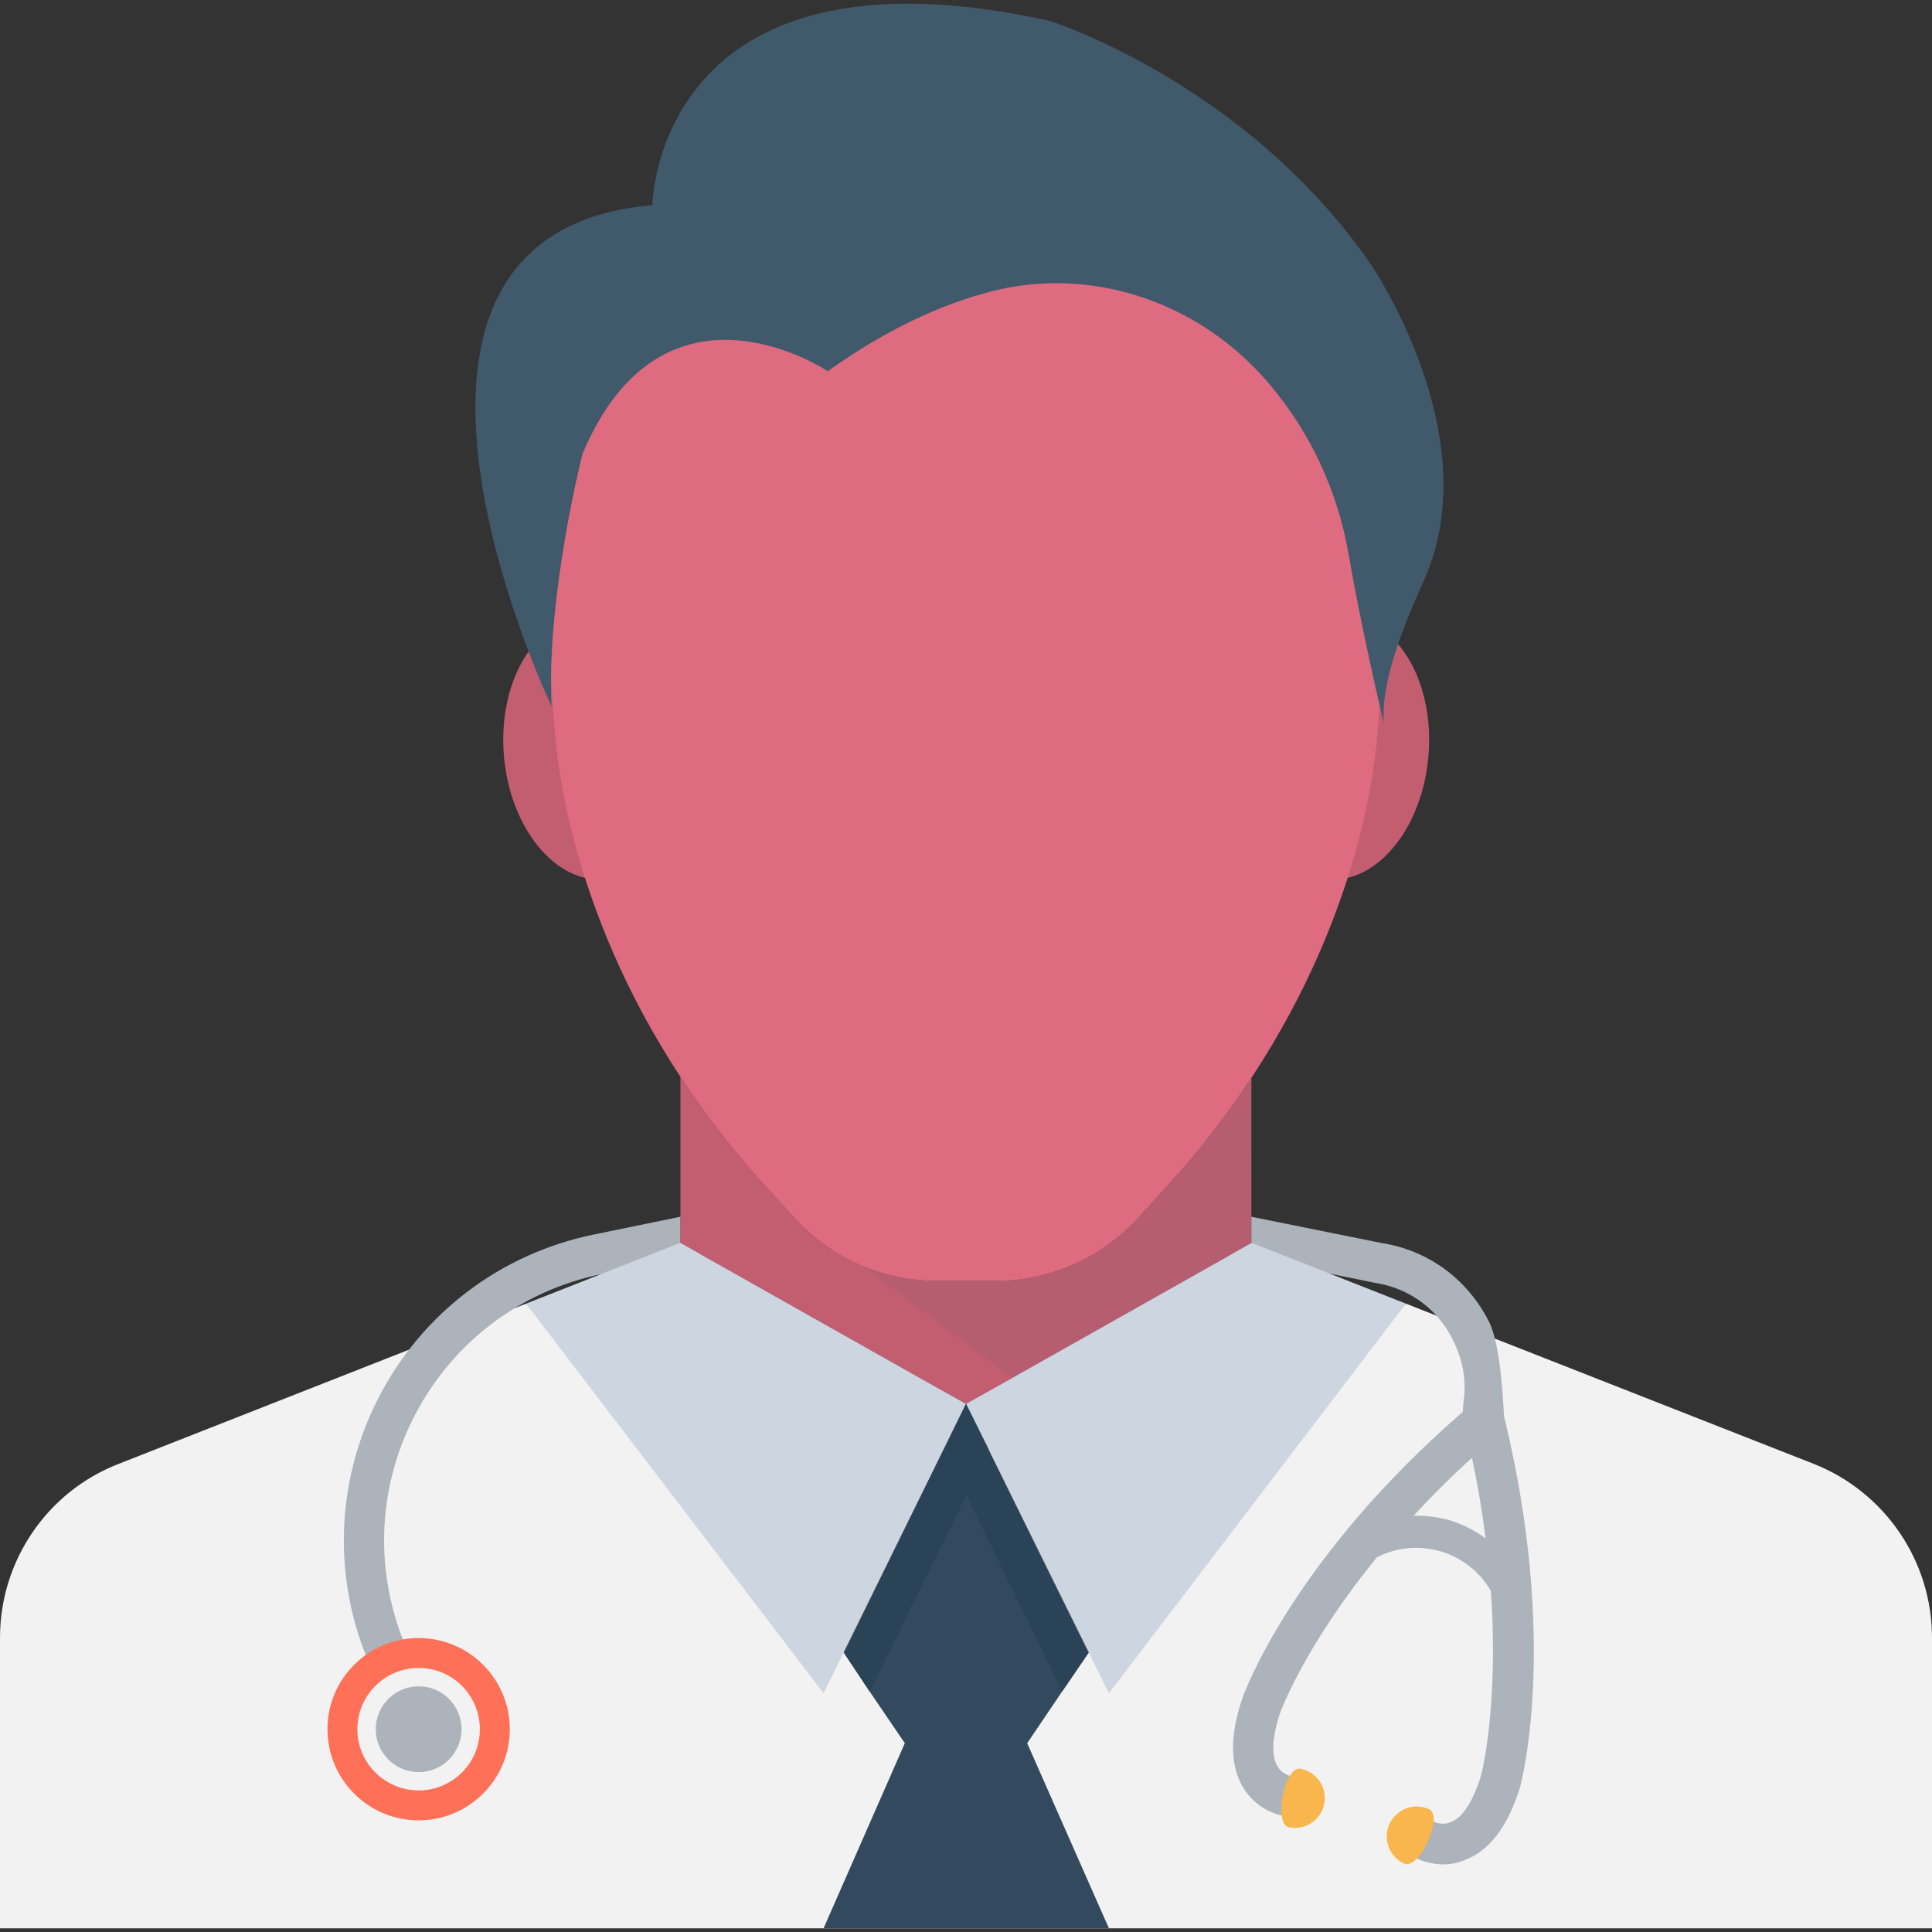 <?xml version="1.0" encoding="UTF-8" standalone="no"?>
<svg
   xmlns:dc="http://purl.org/dc/elements/1.1/"
   xmlns:cc="http://creativecommons.org/ns#"
   xmlns:rdf="http://www.w3.org/1999/02/22-rdf-syntax-ns#"
   xmlns:svg="http://www.w3.org/2000/svg"
   xmlns="http://www.w3.org/2000/svg"
   xmlns:sodipodi="http://sodipodi.sourceforge.net/DTD/sodipodi-0.dtd"
   xmlns:inkscape="http://www.inkscape.org/namespaces/inkscape"
   version="1.1"
   id="Capa_1"
   x="0px"
   y="0px"
   viewBox="0 0 512 512"
   style="enable-background:new 0 0 512 512;"
   xml:space="preserve"
   sodipodi:docname="doctor.svg"
   inkscape:version="1.0.1 (3bc2e813f5, 2020-09-07)"><rect x="0" y="0" width="512" height="512" fill="#333333" stroke="none"/><defs
   id="defs412" /><sodipodi:namedview
   pagecolor="#ffffff"
   bordercolor="#666666"
   borderopacity="1"
   objecttolerance="10"
   gridtolerance="10"
   guidetolerance="10"
   inkscape:pageopacity="0"
   inkscape:pageshadow="2"
   inkscape:window-width="1326"
   inkscape:window-height="704"
   id="namedview410"
   showgrid="false"
   inkscape:zoom="0.70225182"
   inkscape:cx="160.64884"
   inkscape:cy="200.12416"
   inkscape:window-x="40"
   inkscape:window-y="27"
   inkscape:window-maximized="1"
   inkscape:current-layer="Capa_1" />
<path
   style="fill:#F2F2F2;"
   d="M512,434.016v77.013H0v-77.013c0-20.373,12.48-38.731,31.456-46.08l107.957-42.453l84.267,92.597  l26.443-53.867v-0.107L256,372.043l5.984,12.064l26.453,53.973l84.149-92.597l108.064,42.453  C499.52,395.403,512,413.643,512,434.016"
   id="path333" />
<path
   style="fill:#c35e71;fill-opacity:1"
   d="M331.52,329.483h0.107v-43.84c-5.6,8.491-12.107,17.109-19.669,25.728l-10.453,11.52  c-9.6,10.443-23.253,16.533-37.44,16.533h-16c-14.187,0-27.851-6.08-37.44-16.533l-10.453-11.52  c-7.648-8.693-14.229-17.429-19.851-26.005v44.043l0.171,0.085l65.813,37.12l9.707,5.44l9.707-5.44L331.52,329.483z"
   id="path335" />
<g
   style="opacity:0.1;"
   id="g341">
	<g
   id="g339">
		<path
   style="fill:#40596B;"
   d="M229.024,335.52c-0.064-0.021-0.128-0.043-0.192-0.064c-0.107-0.043-0.224-0.075-0.331-0.107    c-0.107-0.053-0.224-0.064-0.373-0.117l40.224,29.877l63.168-35.627h0.064l0.043-43.616c-0.107,0.16-14.997,19.669-19.669,25.483    l-10.453,11.531c-9.6,10.443-23.253,16.533-37.44,16.533h-16c-3.232,0-6.4-0.352-9.504-1.013    C235.275,337.771,232.107,336.789,229.024,335.52"
   id="path337" />
	</g>
</g>
<g
   id="g347"
   style="fill:#c35e71;fill-opacity:1">
	<path
   style="fill:#c35e71;fill-opacity:1"
   d="M181.141,196.309c1.664,19.147-7.627,35.605-20.747,36.736   c-13.141,1.152-25.141-13.451-26.837-32.597c-1.664-19.147,7.627-35.584,20.768-36.736   C167.456,162.56,179.477,177.152,181.141,196.309"
   id="path343" />
	<path
   style="fill:#c35e71;fill-opacity:1"
   d="M378.539,200.469c-1.664,19.147-13.685,33.739-26.816,32.587   c-13.141-1.152-22.443-17.589-20.747-36.736c1.664-19.147,13.685-33.749,26.816-32.597   C370.933,164.853,380.224,181.312,378.539,200.469"
   id="path345" />
</g>
<path
   style="fill:#de6b80;fill-opacity:1"
   d="m 364.853,196.4 c -2.016,21.44 -12.171,68.683 -52.896,114.976 l -10.453,11.52 c -9.6,10.453 -23.253,16.544 -37.44,16.544 h -16 c -14.187,0 -27.851,-6.08 -37.44,-16.544 l -10.453,-11.52 C 159.424,265.083 149.398,217.829 147.254,196.4 c -2.88,-29.547 -1.707,-67.093 0,-76.8 9.707,-56.853 58.357,-92.16 108.811,-92.16 50.443,0 99.083,35.307 108.789,92.16 1.706,9.707 2.879,47.264 -10e-4,76.8"
   id="path349" />
<path
   style="fill:#40596B;"
   d="M172.896,54.368c0,0,0.747-71.819,105.163-48.875c0,0,51.808,16.277,85.141,64.427  c0,0,31.275,45.419,14.272,83.627c-5.525,12.405-11.456,26.603-10.773,38.005c0,0-5.792-24.203-9.248-44.373  c-2.891-16.896-10.165-32.725-21.333-45.717l-0.331-0.395c-18.08-20.939-46.379-30.731-73.141-23.829  c-12.768,3.296-27.296,9.728-43.275,21.131c0,0-43.499-29.195-65.003,21.909c0,0-9.579,37.355-8.224,66.859  C146.144,187.125,86.272,61.771,172.896,54.368"
   id="path351" />
<path
   style="fill:#ACB3BA;"
   d="M398.603,375.349c-0.213-1.813-0.629-18.443-4.043-25.163c-5.771-11.317-16.107-18.88-28.587-20.8  l-34.347-6.933v7.04h-0.107l-4.917,2.773l37.664,7.68c9.067,1.387,16.651,6.827,20.693,15.029  c2.667,5.227,3.755,10.891,2.891,16.437l-0.224,2.773c-45.12,39.147-57.92,74.453-58.453,76.053  c-3.392,10.133-3.189,18.133,0.544,23.893c4.171,6.507,10.976,7.253,11.829,7.36l1.067-10.667c-0.107,0-2.667-0.437-4.043-2.667  c-1.707-2.784-1.504-7.893,0.747-14.411c0.107-0.224,6.4-17.589,25.6-41.077c5.333-2.667,11.296-3.189,17.067-1.493  c5.547,1.707,10.229,5.451,13.12,10.443c2.123,30.837-2.56,48.971-2.667,49.077c-2.037,6.613-4.811,10.987-7.893,12.16  c-2.453,1.077-4.704-0.107-4.704-0.213l-2.667,4.683l-2.773,4.619c0.437,0.32,3.733,2.133,8.107,2.133  c1.813,0,3.755-0.32,5.771-1.173c6.4-2.443,11.317-8.853,14.496-19.093C403.211,472.213,413.12,434.976,398.603,375.349   M384.437,402.976c-3.211-0.96-6.624-1.376-9.835-1.269c4.608-5.024,9.707-10.133,15.477-15.349  c1.6,7.456,2.773,14.603,3.627,21.333C390.933,405.643,387.829,404.053,384.437,402.976"
   id="path353" />
<g
   id="g359">
	<path
   style="fill:#F8B64C;"
   d="M350.933,478.037c-0.853,4.288-5.024,7.083-9.312,6.24c-4.267-0.843-1.227-16.384,3.061-15.541   C348.971,469.579,351.776,473.749,350.933,478.037"
   id="path355" />
	<path
   style="fill:#F8B64C;"
   d="M368.224,483.371c-1.813,3.979-0.085,8.672,3.893,10.496c3.979,1.824,10.581-12.565,6.603-14.4   C374.773,477.643,370.059,479.392,368.224,483.371"
   id="path357" />
</g>
<path
   style="fill:#ACB3BA;"
   d="M180.48,329.483l-0.171-0.085v-6.955l-23.061,4.747c-24.608,5.067-45.312,20.768-56.853,43.061  c-11.52,22.315-12.352,48.299-2.251,71.296l9.771-4.288c-8.789-20.032-8.107-42.656,1.963-62.101  c10.037-19.413,28.085-33.099,49.504-37.504l26.059-5.365L180.48,329.483z"
   id="path361" />
<g
   id="g367">
	<polygon
   style="fill:#CDD6E0;"
   points="372.587,345.483 293.877,448.736 256,372.043 265.707,366.603 331.52,329.483    331.627,329.483 331.733,329.376  "
   id="polygon363" />
	<polygon
   style="fill:#CDD6E0;"
   points="139.413,345.483 218.251,448.736 256,372.043 246.293,366.603 180.48,329.483    180.267,329.376  "
   id="polygon365" />
</g>
<polygon
   style="fill:#334A5E;"
   points="218.251,511.029 239.787,461.963 230.496,448.309 223.691,438.069 250.123,384.107   256,372.043 261.984,384.107 261.984,384.213 288.437,438.069 281.504,448.213 272.213,461.963 293.877,511.029 "
   id="polygon369" />
<polygon
   style="fill:#2A4356;"
   points="288.437,438.069 281.504,448.213 256.107,396.256 230.496,448.309 223.691,438.069   250.123,384.107 256,372.043 261.984,384.107 261.984,384.213 "
   id="polygon371" />
<path
   style="fill:#FF7058;"
   d="M135.104,458.251c0,13.333-10.837,24.16-24.171,24.16s-24.149-10.827-24.149-24.16  c0-13.333,10.816-24.149,24.149-24.149S135.104,444.917,135.104,458.251"
   id="path373" />
<path
   style="fill:#F2F2F2;"
   d="M127.168,458.251c0,8.96-7.253,16.224-16.213,16.224c-8.981,0-16.245-7.275-16.245-16.224  s7.275-16.224,16.245-16.224C119.915,442.027,127.168,449.291,127.168,458.251"
   id="path375" />
<path
   style="fill:#ACB3BA;"
   d="M122.315,458.251c0,6.293-5.088,11.371-11.349,11.371c-6.293,0-11.392-5.088-11.392-11.371  c0-6.272,5.109-11.36,11.392-11.36C117.227,446.891,122.315,451.979,122.315,458.251"
   id="path377" />
<g
   id="g379">
</g>
<g
   id="g381">
</g>
<g
   id="g383">
</g>
<g
   id="g385">
</g>
<g
   id="g387">
</g>
<g
   id="g389">
</g>
<g
   id="g391">
</g>
<g
   id="g393">
</g>
<g
   id="g395">
</g>
<g
   id="g397">
</g>
<g
   id="g399">
</g>
<g
   id="g401">
</g>
<g
   id="g403">
</g>
<g
   id="g405">
</g>
<g
   id="g407">
</g>
</svg>
